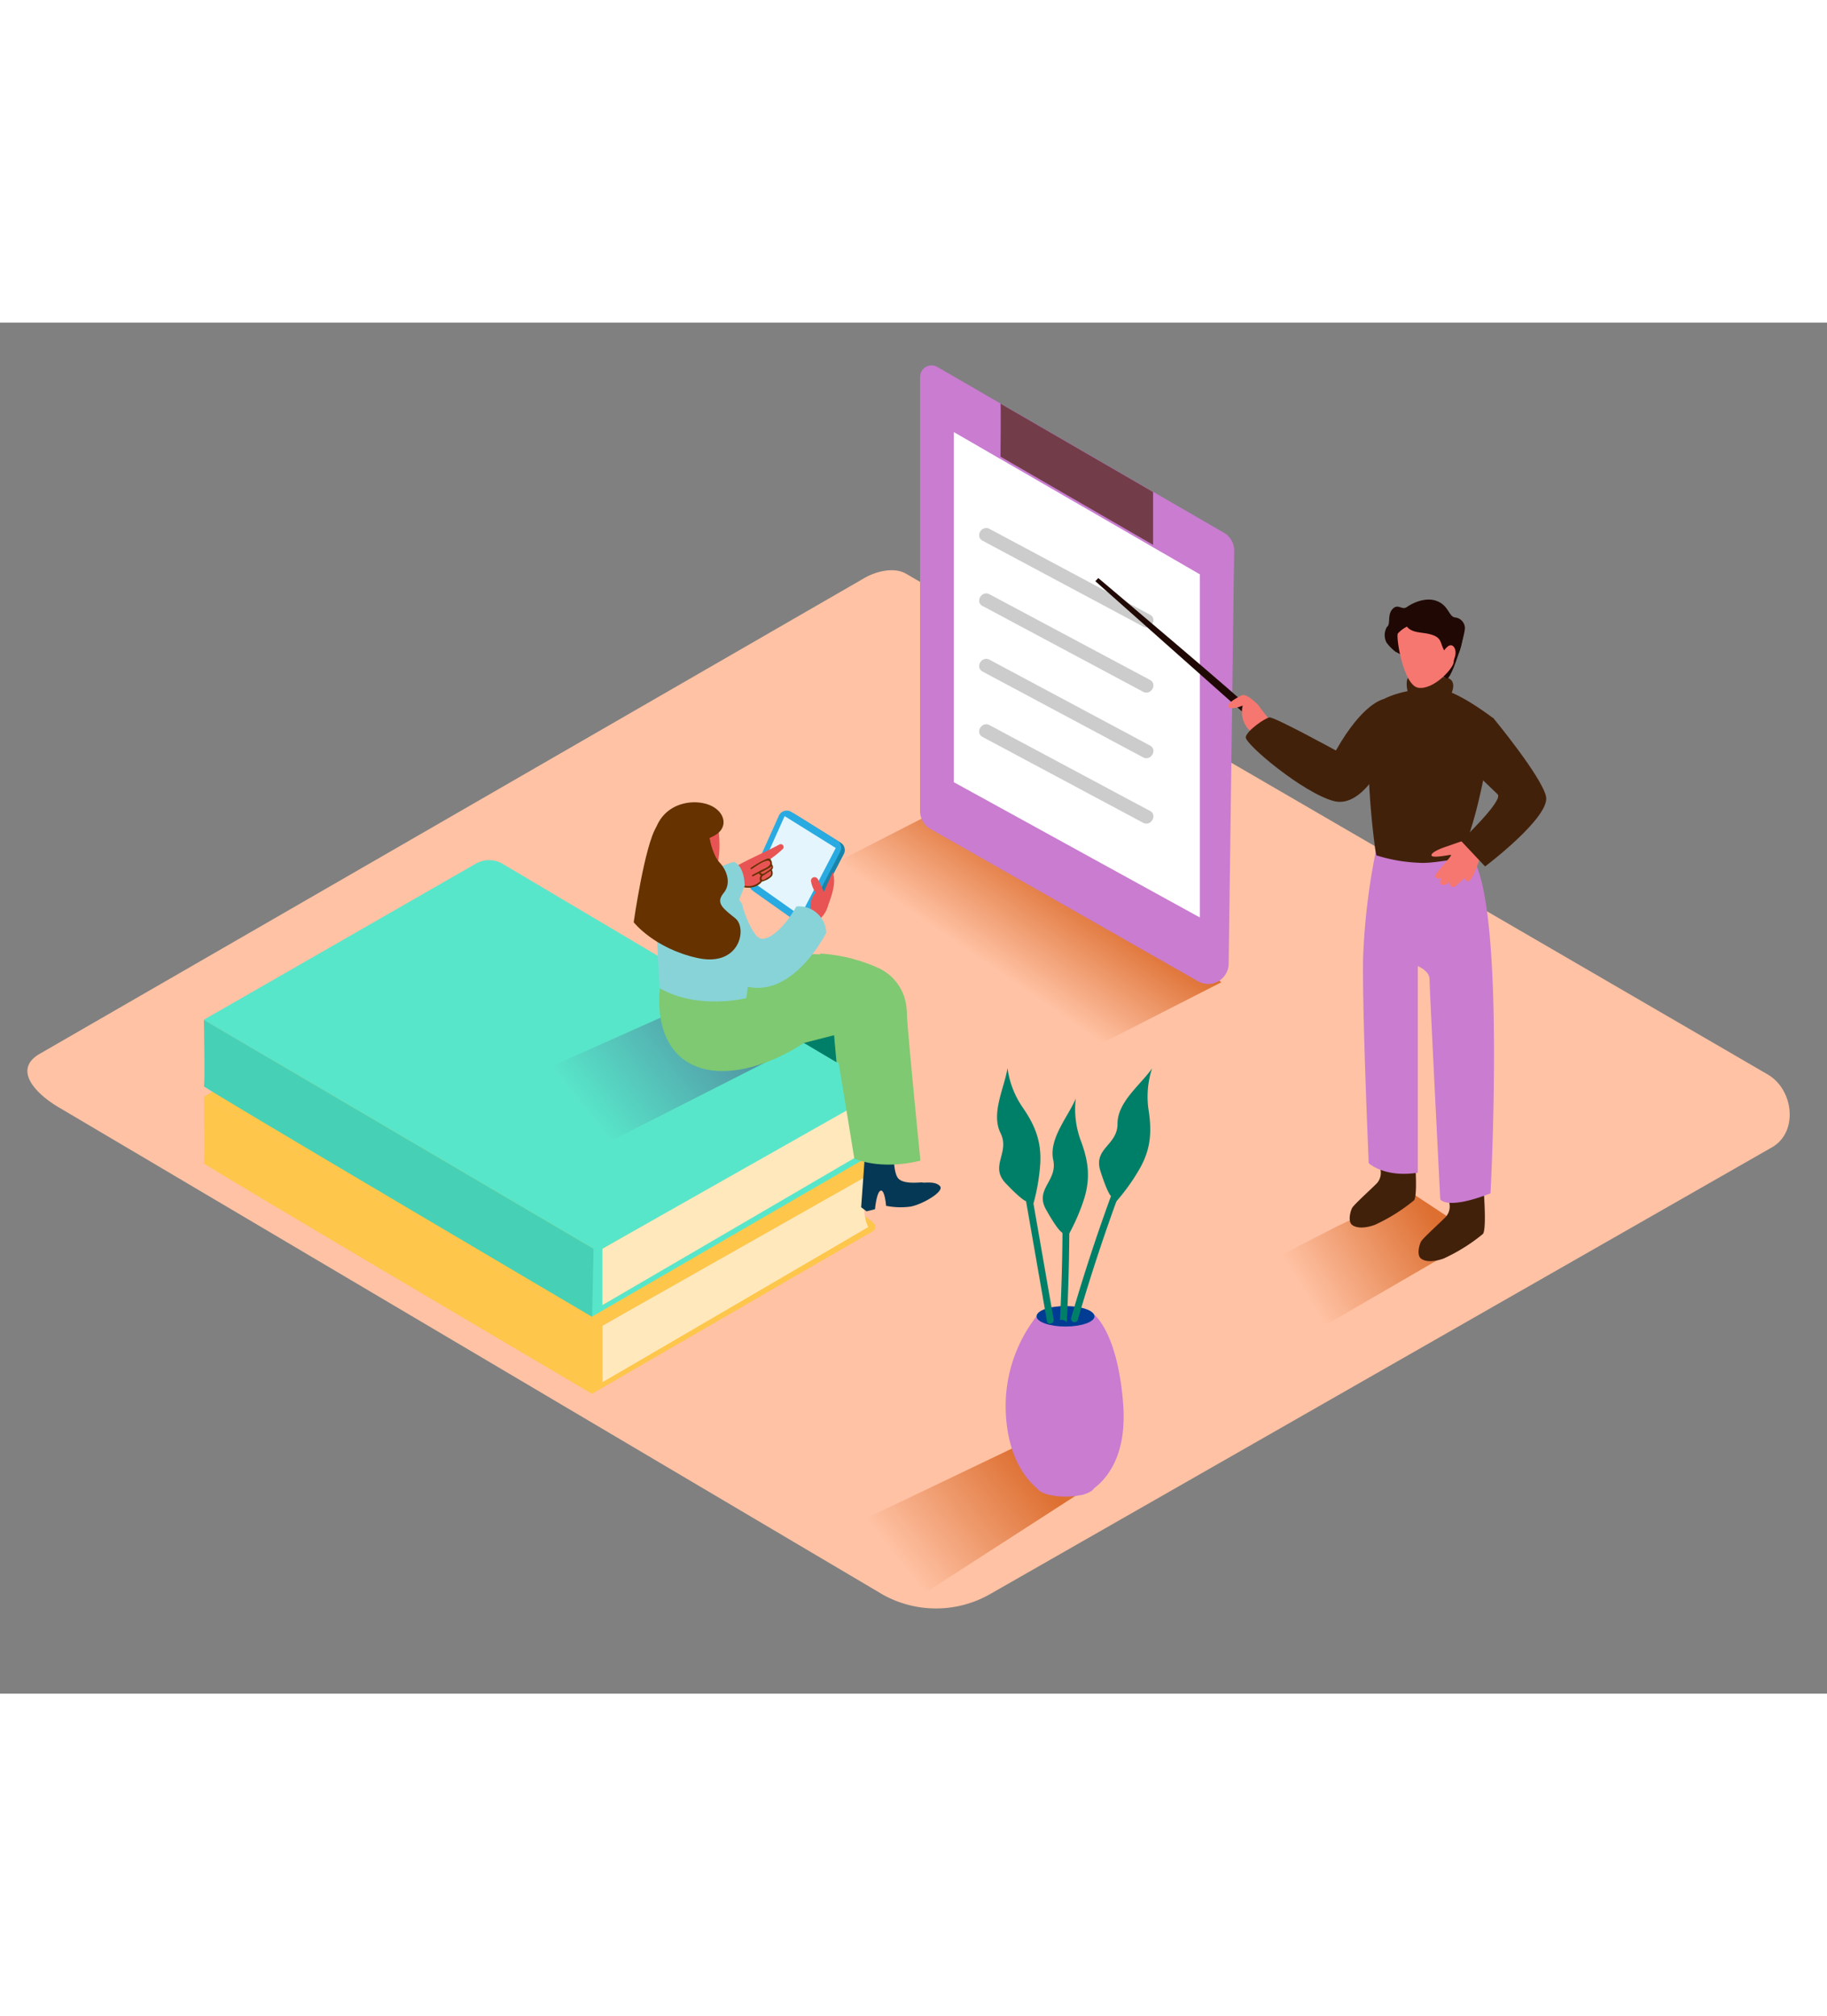 <svg id="Layer_2" data-name="Layer 2" xmlns="http://www.w3.org/2000/svg" xmlns:xlink="http://www.w3.org/1999/xlink" viewBox="0 0 400 300" data-imageid="motivation-0" imageName="Coach" class="illustrations_image" style="width: 272px;"><rect x="0" y="0" width="400" height="300" fill="#808080" stroke="none"/><defs><linearGradient id="linear-gradient" x1="128.93" y1="173.81" x2="157.06" y2="151.67" gradientUnits="userSpaceOnUse"><stop offset="0" stop-color="#58e6ca"/><stop offset="1" stop-color="#5297a4"/></linearGradient><linearGradient id="linear-gradient-2" x1="216.91" y1="140.92" x2="231.05" y2="120.37" gradientUnits="userSpaceOnUse"><stop offset="0" stop-color="#ffc2a4"/><stop offset="1" stop-color="#dd6f31"/></linearGradient><linearGradient id="linear-gradient-3" x1="285.3" y1="211.67" x2="313.03" y2="194.52" xlink:href="#linear-gradient-2"/><linearGradient id="linear-gradient-4" x1="196.63" y1="270.73" x2="224.64" y2="248.68" xlink:href="#linear-gradient-2"/></defs><title>PP</title><path d="M193.23,278.3,13.5,172.08c-5.72-3.21-10.63-8.49-5.05-11.94l180.37-104c2.71-1.68,6.82-2.78,9.57-1.18L387,164.5c5.72,3.32,6.75,12.6,1,15.93L216.92,278.13A23.9,23.9,0,0,1,193.23,278.3Z" fill="#ffc2a4"/><path d="M173.72,182.49l-1.18-.89,1-13.94,6.13.22s-.31,6,1,7.42,5,.75,5.34.89,2.8-.38,3.8.81-4,4.06-6.55,4.47a16.34,16.34,0,0,1-5.26-.18s-.29-3.61-1.19-3.32-1.24,4.06-1.24,4.06Z" fill="#053855"/><path d="M159.68,143.78c-.51,14.58,10.48,28.4,10.48,28.4s3.33,4.52,12.37,2.6c1-.21,3.12-23.46,4.18-35.54C181.65,137.87,163.06,136.5,159.68,143.78Z" fill="#7ec971"/><path d="M190.11,199.28c.28,0,2.84-1,.69-2.67a44.28,44.28,0,0,0-4.47-3.06" fill="#fec64b"/><path d="M190.11,185.72s-2.15,8,0,12.22l-29.26,17.2L131.9,231.89V219.51" fill="#ffe8bc"/><path d="M191.08,184.48q-.1.83-.21,1.66l-59,33.37v12.37l58.92-34.37c0,.49,0,1,0,1.47l-61.21,35.42V217.54Z" fill="#fec64b"/><path d="M190.75,184.7l-60.81,34.81-85.33-50.1,59.51-34.13a5.87,5.87,0,0,1,5.91,0l80.74,47.85A.88.88,0,0,1,190.75,184.7Z" fill="#fec64b"/><path d="M129.63,234.41s-85.28-50.22-85-50.46,0-14.54,0-14.54l85.33,50.1Z" fill="#fec64b"/><path d="M190.77,183.18a2.17,2.17,0,0,1,.89,1.54c.1,1-1,1.54-1.39,1.76" fill="#fec64b"/><path d="M190.11,182.42c.28,0,2.84-1,.69-2.67a44.28,44.28,0,0,0-4.47-3.06" fill="#58e6ca"/><path d="M190.11,168.86s-2.15,8,0,12.22l-29.26,17.2L131.9,215V202.65" fill="#ffe8bc"/><path d="M191.08,167.62q-.1.83-.21,1.66l-59,33.37V215l58.92-34.37c0,.49,0,1,0,1.47l-61.21,35.42V200.67Z" fill="#58e6ca"/><path d="M190.75,167.84l-60.81,34.81-85.33-50.1,59.51-34.13a5.87,5.87,0,0,1,5.91,0l80.74,47.85A.88.88,0,0,1,190.75,167.84Z" fill="#58e6ca"/><path d="M129.63,217.55s-85.28-50.22-85-50.46,0-14.54,0-14.54l85.33,50.1Z" fill="#46d1b6"/><path d="M190.77,166.31a2.17,2.17,0,0,1,.89,1.54c.1,1-1,1.54-1.39,1.76" fill="#58e6ca"/><path d="M131.28,180.31l45-22.84-26.4-7.73-39.25,17.52A219.1,219.1,0,0,0,131.28,180.31Z" fill="url(#linear-gradient)"/><path d="M189.72,194.46l-1.18-.89,1-13.94,6.13.22s-.31,6,1,7.42,5,.75,5.34.89,2.8-.38,3.8.81-4,4.06-6.55,4.47a16.34,16.34,0,0,1-5.26-.18s-.29-3.61-1.19-3.32-1.24,4.06-1.24,4.06Z" fill="#053855"/><path d="M192.35,141.24a36.56,36.56,0,0,0-12.78-3.18c.75,5.46,1.44,9.25,1.56,9.52.3.69,5.91,35.34,5.91,35.34,6.63,2.68,14.47.44,14.47.44s-2.7-27-2.93-31.55q0-.73-.08-1.46A10.63,10.63,0,0,0,192.35,141.24Z" fill="#7ec971"/><polyline points="267.39 144.35 236.44 160.13 177.94 120.76 203.05 107.89 219.15 100.18" fill="url(#linear-gradient-2)"/><polyline points="323.56 200 288.04 220.6 267.43 210.73 292.54 197.85 308.64 190.15" fill="url(#linear-gradient-3)"/><path d="M270.21,50,269,140.3a4.48,4.48,0,0,1-6.69,3.83l-58.61-33.35a4.48,4.48,0,0,1-2.26-3.89v-95a2.52,2.52,0,0,1,3.79-2.18L268,46A4.48,4.48,0,0,1,270.21,50Z" fill="#c97cd0" class="target-color"/><path d="M219.05,17.73c.11.06,0,11.6,0,11.6l33.4,19.3V37.06Z" fill="#723d49"/><polygon points="208.82 23.95 262.69 55.08 262.69 130.16 208.82 100.56 208.82 23.95" fill="#fff"/><line x1="215.87" y1="46.43" x2="251.03" y2="65.2" fill="#fff"/><path d="M215.11,47.72,250.27,66.5c1.7.91,3.22-1.68,1.51-2.59L216.63,45.13c-1.7-.91-3.22,1.68-1.51,2.59Z" fill="#ccc"/><line x1="215.87" y1="60.74" x2="251.03" y2="79.52" fill="#fff"/><path d="M215.11,62l35.16,18.78c1.7.91,3.22-1.68,1.51-2.59L216.63,59.44c-1.7-.91-3.22,1.68-1.51,2.59Z" fill="#ccc"/><line x1="215.87" y1="75.05" x2="251.03" y2="93.83" fill="#fff"/><path d="M215.11,76.35l35.16,18.78c1.7.91,3.22-1.68,1.51-2.59L216.63,73.76c-1.7-.91-3.22,1.68-1.51,2.59Z" fill="#ccc"/><line x1="215.87" y1="89.36" x2="251.03" y2="108.14" fill="#fff"/><path d="M215.11,90.66l35.16,18.78c1.7.91,3.22-1.68,1.51-2.59L216.63,88.07c-1.7-.91-3.22,1.68-1.51,2.59Z" fill="#ccc"/><path d="M274.32,85c-.72-1.15-33.86-29.1-33.86-29.1l-.65.68,33.38,29.63Z" fill="#200904"/><path d="M278.35,87.42s-2.55-3.23-2.69-3.5-2.69-2.83-3.72-2.39-3.1,1.65-3.07,2.39,2.06.42,3.2-.13a5.8,5.8,0,0,0,1.1,5A8,8,0,0,0,278,91.05" fill="#f67770"/><path d="M302.25,185.38a3.45,3.45,0,0,1-.7,2.83c-1.07,1.15-5.15,4.77-5.54,5.55s-.93,2.92,0,3.66,2.74.82,5,0a39.29,39.29,0,0,0,8.56-5.35c1-1.07,0-12.09,0-12.09s-5.73-1.4-7.65,0Z" fill="#42210b"/><path d="M317.33,192.74a3.45,3.45,0,0,1-.7,2.83c-1.07,1.15-5.15,4.77-5.54,5.55s-.93,2.92,0,3.66,2.74.82,5,0a39.29,39.29,0,0,0,8.56-5.35c1-1.07,0-12.09,0-12.09s-5.73-1.4-7.65,0Z" fill="#42210b"/><path d="M301.55,114.14a142.89,142.89,0,0,0-3.12,25.09c-.19,12.12,1.24,44.69,1.24,44.69s3.36,3.23,10.74,2.09v-45.2s2.57,1,2.57,2.87,2.35,48.15,2.35,48.15,1.32,2.45,11-1.3c0,0,3.3-61.27-3.79-73.15" fill="#c97cd0" class="target-color"/><path d="M320.19,117.3c-1.7-.06-6.44,1.13-9.67.89a35.54,35.54,0,0,1-9.18-1.62c-.12-.57-.23-1.17-.32-1.83-2.14-16.56-1.57-28.18,0-30.8s11-4.7,15.27-3.51S327,86.62,327,86.62s-1.76,14-4.91,24C321.22,113.45,321.22,113.45,320.19,117.3Z" fill="#42210b"/><path d="M309.45,82c-1.51.32-1.79-3.86-1.15-4.25s7.72-.43,8.81.05c2.39,1.06,0,4.6,0,4.6" fill="#42210b"/><path d="M318.53,64.51c-1.36-.24-1.32-2.51-3.85-3.55s-5.51.45-6.64,1.26-1.92-.83-3.13.42-.44,3.17-1.15,3.86l-.1.08a3.53,3.53,0,0,0-.1,3.43,10.35,10.35,0,0,0,1.95,2l11.36,5.92c1.37-1,4-10.09,3.85-11.23A2.4,2.4,0,0,0,318.53,64.51Z" fill="#200904"/><path d="M306.06,68c-.52.56,1.18,11.51,4.52,11.91s7.27-4,7.62-5.33.14-8.33-1.21-9S309.19,64.62,306.06,68Z" fill="#f67770"/><path d="M307.62,64.82s-.66,2.55,3.33,3,4.26,1.37,4.73,2.77c.89,2.62,3.69,5.68,4.64-2.21,0-.38-2.82-5.78-5.91-6.2S307.62,64.82,307.62,64.82Z" fill="#200904"/><path d="M316,72s1.25-2.15,2.22-1.13.27,3.43-1,4.18" fill="#f67770"/><path d="M302.89,82.41s-4.47.71-10.41,11.22c0,0-13.53-7.41-14.55-7.24s-4.9,2.85-5.19,4.3,12.59,12.24,19.27,14S303.78,94.4,303.78,94.4" fill="#42210b"/><path d="M320.12,113.45l-3.48,1.21s-3,.95-3.23,1.8,3.42.08,4.18,0-3.36,3.89-3.34,4.56.68.76,1.16.57-.66,1.14.28,1.42a1.59,1.59,0,0,0,1.61-.66s.09,1.33,1,1.14,5.22-5,5.6-6.74S321.9,112.83,320.12,113.45Z" fill="#f67770"/><path d="M324,117.18s-1.62,5.15-2.58,5.08-1.21-2.25-1.21-2.25,2.63-3.89,3.28-4.19S324,117.18,324,117.18Z" fill="#f67770"/><path d="M326.86,86.43s10.49,12.67,11.61,17.18S325.14,119,325.14,119l-5.26-5.59s9.35-8.85,8-10.2-8.52-8.1-8.52-8.1" fill="#42210b"/><path d="M202.44,278l39.75-25.62-20.66-6L180,266.24C187.33,271.27,194.67,273.77,202.44,278Z" fill="url(#linear-gradient-4)"/><path d="M226.94,217.43a32,32,0,0,0-6.68,22c.89,12.85,8.12,16.58,8.12,16.58l8.61.48s10.24-3.34,8.9-20.05c-1.25-15.69-6.36-19.38-6.36-19.38" fill="#c97cd0" class="target-color"/><ellipse cx="233.28" cy="217.43" rx="6.34" ry="2.24" fill="#003b94"/><ellipse cx="233.28" cy="254.65" rx="6.34" ry="2.24" fill="#c97cd0" class="target-color"/><path d="M230.68,218.1l-7.67-44c-.17-1-1.63-.55-1.46.4l7.67,44C229.38,219.46,230.84,219.06,230.68,218.1Z" fill="#007f68"/><path d="M232.07,218.25a1.82,1.82,0,0,1,.71,0,1.59,1.59,0,0,1,.78.48q.92-18.45.33-36.92c0-1-1.55-1-1.51,0Q233,200,232.07,218.25Z" fill="#007f68"/><path d="M249.32,175.53a404.81,404.81,0,0,0-14.82,42.3.76.76,0,0,0,1.46.4,404.8,404.8,0,0,1,14.82-42.3C251.15,175,249.69,174.64,249.32,175.53Z" fill="#007f68"/><path d="M224.64,192.24s-.83-.1-4.45-3.91,1-6.67-1.14-11,.86-9.91,1.53-14.2a19.88,19.88,0,0,0,3.18,8.39c2.73,3.91,4.25,7.43,4,12.39a43.87,43.87,0,0,1-1.61,9.25" fill="#007f68"/><path d="M232.41,199s-.78-.3-3.37-4.88,2.55-6.24,1.55-10.91,3.24-9.41,4.93-13.41a19.88,19.88,0,0,0,1,8.91c1.7,4.45,2.32,8.25.84,13a43.87,43.87,0,0,1-3.81,8.58" fill="#007f68"/><path d="M243.22,191.1s-.7-.45-2.3-5.46,3.77-5.59,3.75-10.36,5.1-8.54,7.57-12.11a19.88,19.88,0,0,0-.8,8.94c.75,4.71.58,8.55-1.84,12.88a43.87,43.87,0,0,1-5.48,7.62" fill="#007f68"/><path d="M174.57,131.15l-8.95-6.33a1.9,1.9,0,0,1-.64-2.33l6.34-14.09a1.9,1.9,0,0,1,2.74-.83l10,6.23a1.9,1.9,0,0,1,.68,2.49l-7.39,14.19A1.9,1.9,0,0,1,174.57,131.15Z" fill="#1784aa"/><path d="M173.77,130.65l-8.95-6.33a1.9,1.9,0,0,1-.64-2.33l6.34-14.09a1.9,1.9,0,0,1,2.74-.83l10,6.23a1.9,1.9,0,0,1,.68,2.49L176.55,130A1.9,1.9,0,0,1,173.77,130.65Z" fill="#29abe2"/><polygon points="175.26 129.79 165.19 122.68 171.79 107.99 182.98 114.96 175.26 129.79" fill="#e4f5fd"/><path d="M170.6,114.22c-3.33,1.82-8.54,3.91-12,6.32-.56.39-1.4,1.72-.84,1.53-.24.27,2.05,1.17,1.84,1.47-.07.1,1.48-.76,1.57-.72v0a6,6,0,0,0,4.29.51l.58-.43,0,0,.14-.08a.34.34,0,0,1,.1-.11l.09-.06a.34.34,0,0,1,.13-.21c.77-.61,2.46-.93,2.64-1.95a2.09,2.09,0,0,0-.24-.77.29.29,0,0,1,.06-.39,2.34,2.34,0,0,0-.34-1.78l0-.05.2-.23a22.53,22.53,0,0,0,2.58-2.11.53.53,0,0,0,.16-.32v-.06a.49.49,0,0,0,0-.1A.63.63,0,0,0,170.6,114.22Z" fill="#e85454"/><path d="M168.9,117.83c-.25-.64-.62-.67-1.19-.42a20.07,20.07,0,0,0-3.32,1.89c-.17.12,0,.4.17.28.65-.44,3.46-2.52,4-1.61s-1.32,1.54-1.85,1.82l-2,1.08c-.19.1,0,.38.17.28l1.3-.67a.17.17,0,0,0,0,.1,2,2,0,0,0,.38.38,1.24,1.24,0,0,0-.14,1.15l.06.07a3.62,3.62,0,0,1-4.43.64c-.17-.13-.4.11-.23.24,1.32,1,4,.71,5-.76a1.8,1.8,0,0,0,.6-.19,3.89,3.89,0,0,0,1.57-1,1.31,1.31,0,0,0,0-1.33l0-.06a.83.83,0,0,0,0-1.18A1.26,1.26,0,0,0,168.9,117.83Zm-.14,3a2.09,2.09,0,0,1-.85.69c-.21.12-.73.49-.95.44-.42-.11-.17-.67,0-.91h0a2.32,2.32,0,0,0,.65-.39l.81-.51.27-.2A1,1,0,0,1,168.76,120.82Zm-1-.62c-.46.29-.83.65-1.27.14.65-.33,1.29-.66,1.9-1a1.54,1.54,0,0,0,.48-.43C169.18,119.45,168.07,120,167.73,120.2Z" fill="#653200"/><path d="M160.64,118s2.25.51,2.41,5.22l-1.68,4.19-9.15-4.75S154.41,119.94,160.64,118Z" fill="#88d3d8"/><path d="M182.33,120.24c-.68,1.5-1.36,2.87-1.93,4.41-.42-1-.81-1.86-1.31-2.84a.74.74,0,0,0-.08-.09.79.79,0,0,0-1.46.49,6.4,6.4,0,0,0,1.07,2.59.81.81,0,0,0-.21.16c-1.32,1.47-1,3.7-.85,5.51a.69.69,0,0,0,1,.56.71.71,0,0,0,.36-.09,5.93,5.93,0,0,0,2.39-3.43C182.14,125.2,183.1,122.67,182.33,120.24Z" fill="#e85454"/><path d="M148.17,120.12l3.31-1c.82.12,8,3,11,8.14a31.85,31.85,0,0,1,.73,4.73c.27,2.12.49,4.25.6,6.39a46.53,46.53,0,0,1-.11,7c-.1,1-.16,1.49-.34,2.47a4.41,4.41,0,0,1-1.3.79c-9.93,3.45-17.21-2.14-17.51-2.94s-.77-12.25-1-19.06A6.55,6.55,0,0,1,148.17,120.12Z" fill="#88d3d8"/><path d="M156.93,108.33s2.23,11.21-1.9,12.42-9-3.46-9.35-5.77S151.13,104.59,156.93,108.33Z" fill="#e85454"/><path d="M155.33,112.81c.13-.19,2.5-.81,3-2.81s-1.31-4.63-5.44-5-11.07,1.88-10,12.75,12,6.2,12.73,2.73A20.83,20.83,0,0,0,155.33,112.81Z" fill="#653200"/><path d="M155.33,112.81s.69,3.72,2.2,5.31,2.72,4.51.88,6.72,0,3.42,2.61,5.54,1,10.75-8.42,8.63-13.86-7.8-13.86-7.8,2.42-16.94,5-20.91" fill="#653200"/><path d="M162.45,127.44s2.13,7.14,4.26,7.36,5.36-2.94,7.64-7.05a6,6,0,0,1,6.55,5.73s-7.51,15.21-18.45,11.5" fill="#88d3d8"/><polygon points="171.53 117.36 172.71 116.99 173.21 118.66 177.05 117.29 177.22 118.46 172.54 120.18 171.53 117.36" fill="#e4f5fd"/><path d="M144.49,145.68s-1.75,11.42,6.1,16.17,20.08-.19,26.81-5.23-14.1-8.79-14.1-8.79S152.95,150.46,144.49,145.68Z" fill="#7ec971"/><polygon points="176 157.62 182.61 155.93 183.14 161.85 176 157.62" fill="#007f68"/></svg>